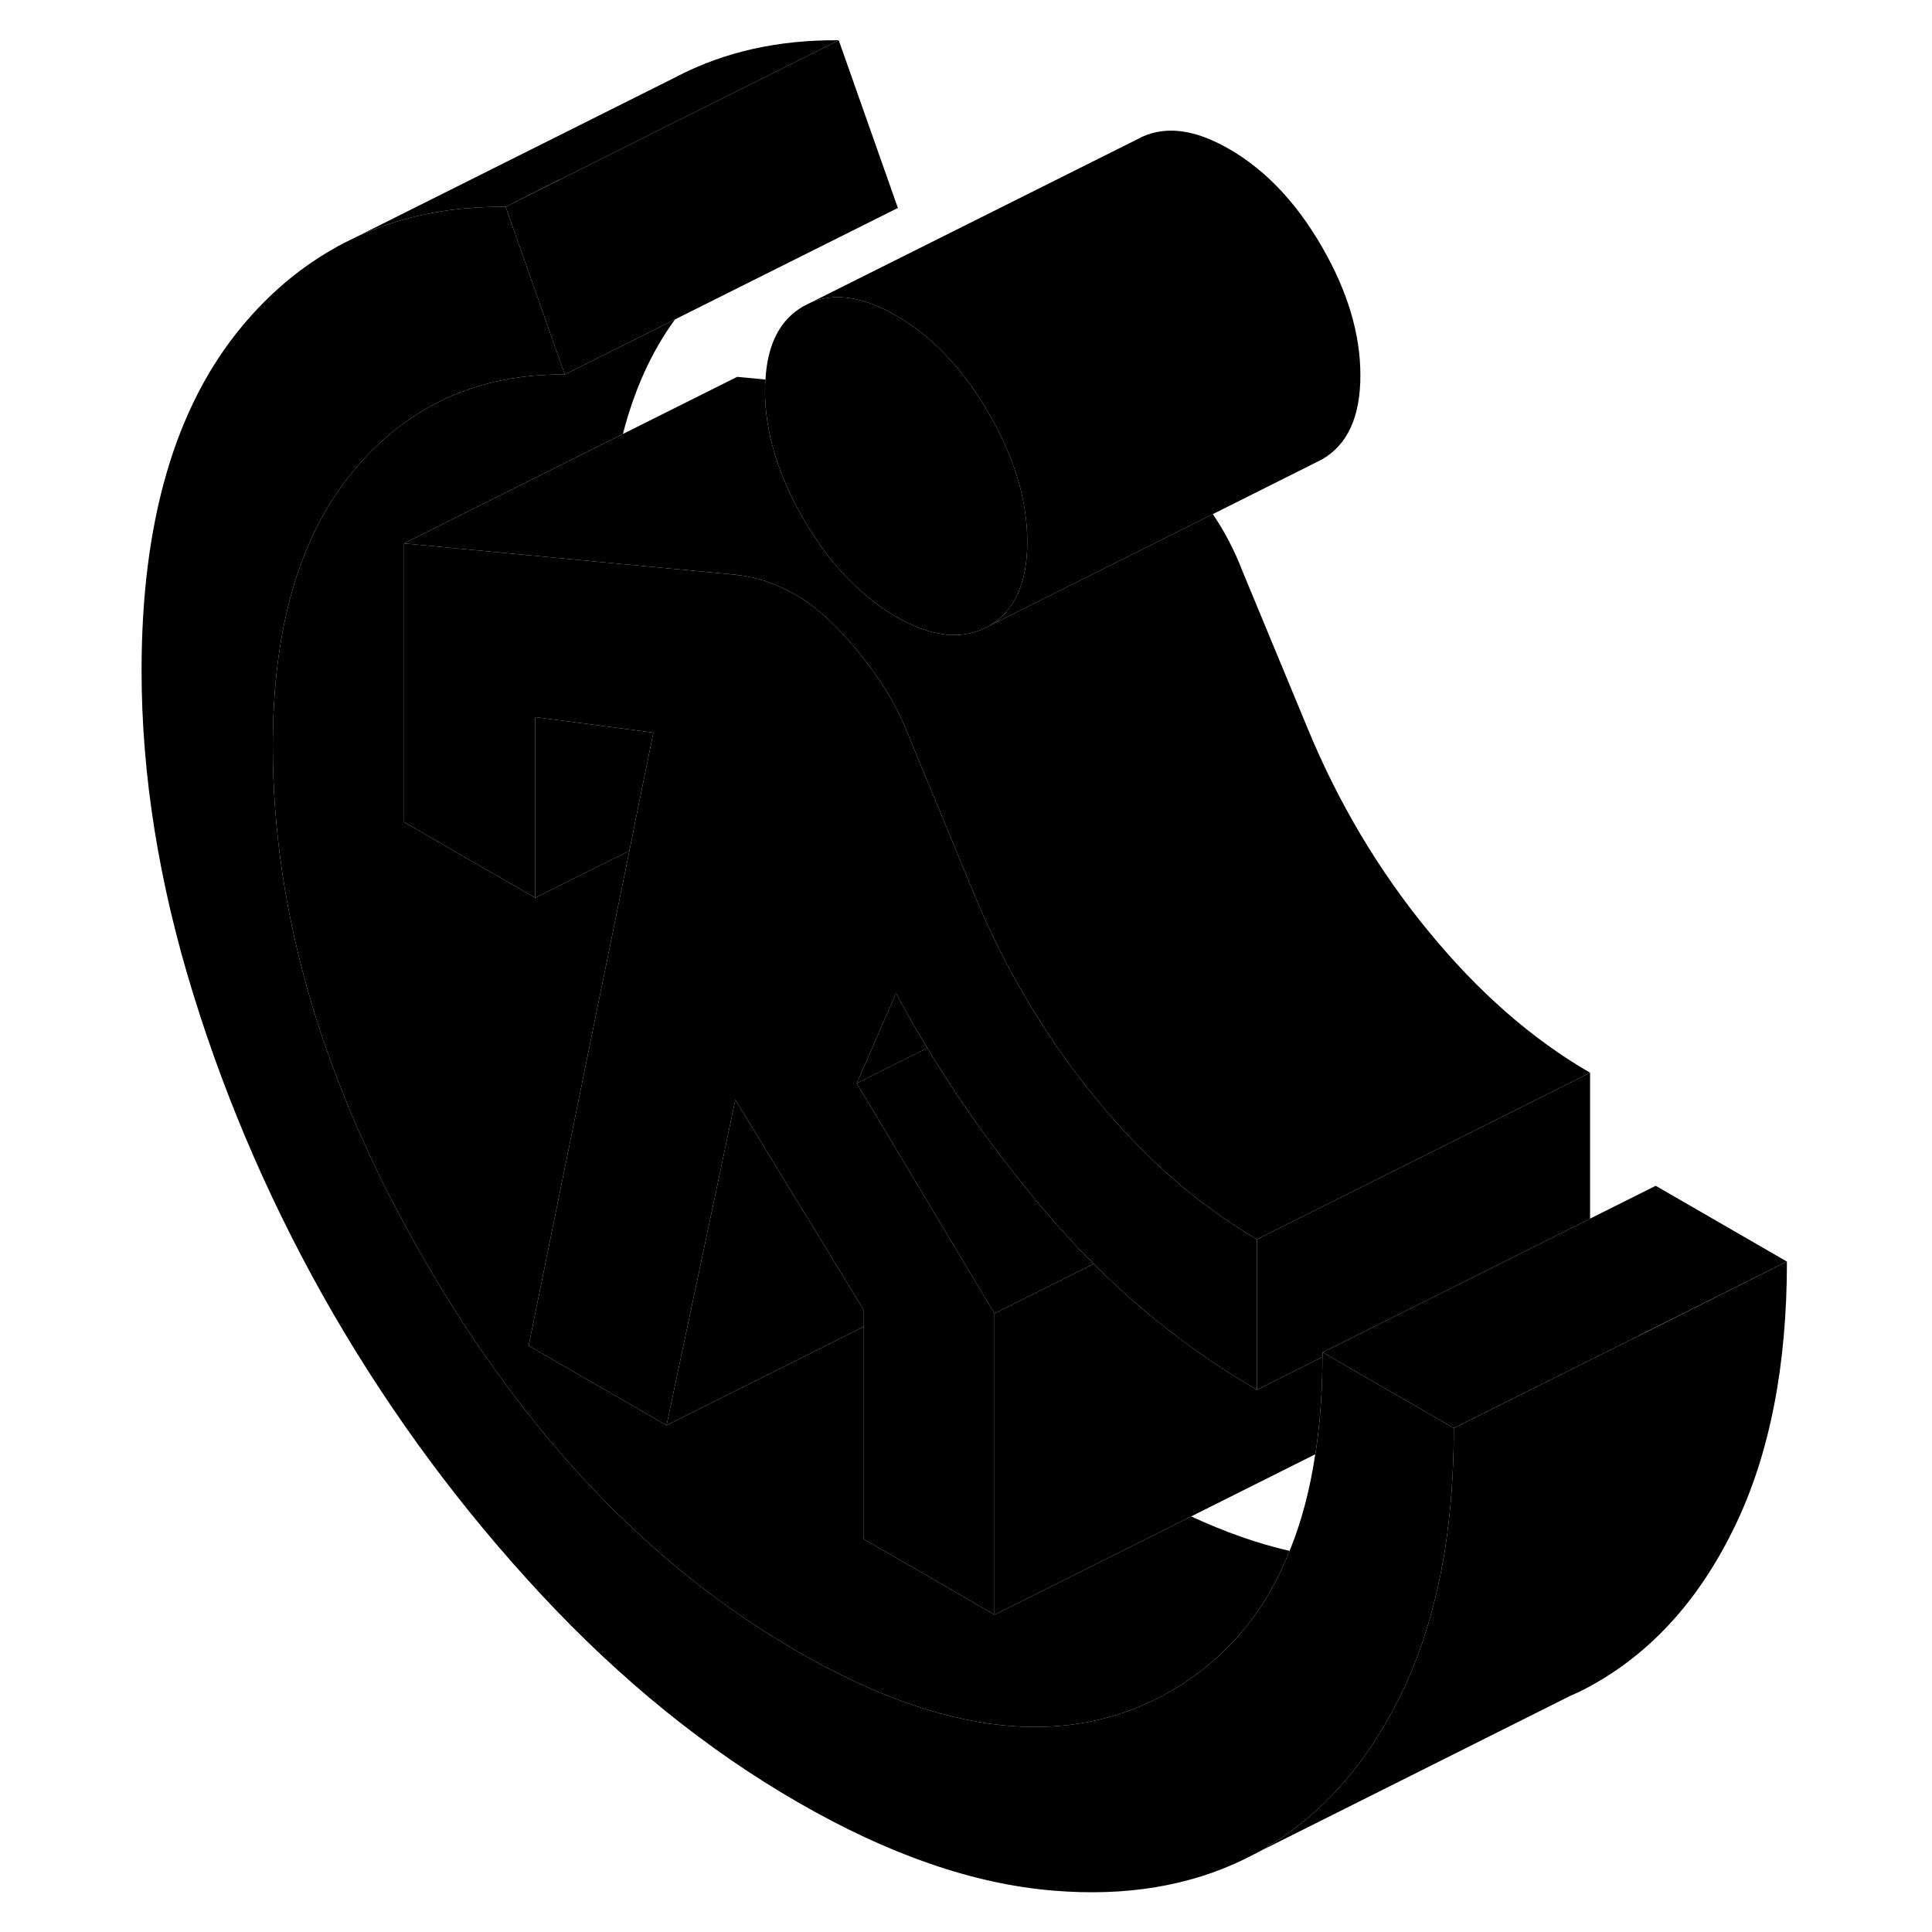 <svg width="24" height="24" viewBox="0 0 103 116" xmlns="http://www.w3.org/2000/svg" stroke-width="1px" stroke-linecap="round" stroke-linejoin="round">
    <path d="M55.18 32.537C55.18 35.017 54.41 36.707 52.87 37.587C52.57 37.757 52.25 37.887 51.92 37.977C50.58 38.347 49.04 38.027 47.3 37.027C46.72 36.697 46.17 36.307 45.64 35.867C44.17 34.677 42.87 33.107 41.74 31.157C40.2 28.497 39.43 25.927 39.43 23.437C39.43 23.217 39.44 22.997 39.46 22.787C39.58 20.647 40.34 19.187 41.74 18.387L42.22 18.147C43.67 17.557 45.36 17.827 47.3 18.947C49.24 20.067 50.94 21.747 52.38 24.007C52.55 24.267 52.71 24.537 52.87 24.817C54.41 27.477 55.18 30.047 55.18 32.537Z" class="pr-icon-iso-solid-stroke" stroke-linejoin="round"/>
    <path d="M73.17 81.347L73.21 81.367V81.327L73.17 81.347Z" class="pr-icon-iso-solid-stroke" stroke-linejoin="round"/>
    <path d="M80.79 85.747C80.79 88.337 80.61 90.777 80.26 93.037C79.75 96.217 78.9 99.067 77.69 101.587C77.37 102.257 77.03 102.897 76.67 103.507C74.73 106.847 72.26 109.367 69.27 111.077C69.19 111.127 69.11 111.167 69.02 111.217L68.77 111.347L68.28 111.597C64.95 113.237 61.11 113.877 56.76 113.517C51.97 113.127 46.85 111.357 41.4 108.207C35.95 105.067 30.82 100.917 26.03 95.777C21.24 90.637 17.07 85.007 13.52 78.897C9.98 72.777 7.17 66.377 5.1 59.677C3.03 52.987 2 46.507 2 40.257C2 31.287 4.02 24.397 8.05 19.567C9.63 17.677 11.4 16.167 13.35 15.037H13.36C13.63 14.867 13.9 14.717 14.18 14.577L14.87 14.237C15.04 14.157 15.21 14.077 15.39 14.007L15.44 13.987C17.97 12.907 20.78 12.387 23.86 12.417L24.75 14.947L27.41 22.487C25.66 22.467 24.03 22.677 22.5 23.107C19.49 23.947 16.91 25.657 14.75 28.237C11.5 32.127 9.88 37.647 9.88 44.807C9.88 54.897 12.93 65.217 19.04 75.747C25.14 86.277 32.6 94.087 41.4 99.167C50.19 104.247 57.65 105.047 63.75 101.567C64.38 101.207 64.98 100.807 65.55 100.367C67.92 98.577 69.72 96.157 70.93 93.117C71.64 91.387 72.15 89.447 72.47 87.317C72.51 87.077 72.55 86.837 72.58 86.587C72.79 84.997 72.9 83.287 72.9 81.477C72.91 81.387 72.91 81.287 72.91 81.197L73.17 81.347L73.21 81.367L80.79 85.747Z" class="pr-icon-iso-solid-stroke" stroke-linejoin="round"/>
    <path d="M100.79 75.747L91.88 80.197V80.207L80.79 85.747L73.21 81.367V81.327L73.17 81.347L72.91 81.197L73.21 81.047L88.72 73.297L88.97 73.167L92.91 71.197L100.79 75.747Z" class="pr-icon-iso-solid-stroke" stroke-linejoin="round"/>
    <path d="M70.93 93.117C69.72 96.157 67.92 98.577 65.55 100.367C64.98 100.807 64.38 101.207 63.75 101.567C57.65 105.047 50.19 104.247 41.4 99.167C32.6 94.087 25.14 86.277 19.04 75.747C12.93 65.217 9.88 54.897 9.88 44.807C9.88 37.647 11.5 32.127 14.75 28.237C16.91 25.657 19.49 23.947 22.5 23.107C24.03 22.677 25.66 22.467 27.41 22.487L34.03 19.177C32.62 21.107 31.58 23.407 30.9 26.057L22 30.507L17.76 32.627V49.357L25.64 53.907L26.39 53.527L31.29 51.087L29.32 60.737L25.24 80.797L33.52 85.577L42.11 81.287L45.34 79.667V92.397L53.21 96.947L56.71 95.197L65.01 91.047H65.02C67.07 91.997 69.04 92.687 70.93 93.117Z" class="pr-icon-iso-solid-stroke" stroke-linejoin="round"/>
    <path d="M68.97 74.407V83.447C67.73 82.727 66.52 81.947 65.34 81.107C63.16 79.567 61.1 77.827 59.17 75.887C58.29 75.017 57.44 74.097 56.61 73.147C55.9 72.327 55.22 71.497 54.56 70.657C52.58 68.177 50.79 65.597 49.18 62.927C48.58 61.937 48 60.937 47.45 59.917C47.4 59.827 47.35 59.727 47.3 59.637L44.94 65.047L46.04 66.877L50.04 73.567L51.77 76.457L53.21 78.867V96.947L45.34 92.397V78.617L37.65 66.037L36.15 73.147L33.52 85.577L25.24 80.797L29.32 60.737L31.29 51.087L31.77 48.687L32.73 43.987L30.67 43.717L25.64 43.057V53.907L17.76 49.357V32.627L22.07 33.037L29.9 33.777L37.65 34.507C37.65 34.507 37.72 34.517 37.76 34.527C38.65 34.607 39.58 34.877 40.56 35.337C41.58 35.807 42.54 36.507 43.46 37.407C44.22 38.157 44.95 38.997 45.64 39.917C45.79 40.107 45.93 40.297 46.07 40.497C46.89 41.647 47.57 42.907 48.09 44.267L49.8 48.387L52.03 53.777C52.92 55.927 53.94 57.987 55.12 59.957C55.52 60.647 55.95 61.327 56.39 61.997C57.27 63.357 58.24 64.657 59.27 65.917C61.19 68.267 63.21 70.267 65.34 71.937C65.57 72.117 65.8 72.297 66.03 72.457C66.99 73.177 67.97 73.827 68.97 74.407Z" class="pr-icon-iso-solid-stroke" stroke-linejoin="round"/>
    <path d="M32.73 43.987L31.77 48.687L31.291 51.077V51.087L26.391 53.527L25.641 53.907V43.057L30.67 43.717L32.73 43.987Z" class="pr-icon-iso-solid-stroke" stroke-linejoin="round"/>
    <path d="M45.34 78.617V79.667L42.11 81.287L33.52 85.577L36.15 73.147L37.65 66.037L45.34 78.617Z" class="pr-icon-iso-solid-stroke" stroke-linejoin="round"/>
    <path d="M49.179 62.927L44.94 65.047L47.3 59.637C47.35 59.727 47.4 59.827 47.45 59.917C47.999 60.937 48.579 61.937 49.179 62.927Z" class="pr-icon-iso-solid-stroke" stroke-linejoin="round"/>
    <path d="M43.86 2.417L27.11 10.787H27.1L23.86 12.417C20.78 12.387 17.97 12.907 15.44 13.987L15.39 14.007C15.21 14.077 15.04 14.157 14.87 14.237L33.98 4.677L34.23 4.547C37.06 3.097 40.27 2.387 43.86 2.417Z" class="pr-icon-iso-solid-stroke" stroke-linejoin="round"/>
    <path d="M47.41 12.487L27.41 22.487L24.75 14.947L23.86 12.417L27.1 10.797L27.11 10.787L43.86 2.417L47.41 12.487Z" class="pr-icon-iso-solid-stroke" stroke-linejoin="round"/>
    <path d="M88.97 64.407V73.167L88.72 73.297L73.21 81.047L72.91 81.197C72.91 81.287 72.91 81.387 72.9 81.477L68.97 83.447V74.407L73.21 72.287L81.56 68.117L88.97 64.407Z" class="pr-icon-iso-solid-stroke" stroke-linejoin="round"/>
    <path d="M75.18 22.537C75.18 25.017 74.41 26.707 72.87 27.587L72.39 27.827L66.32 30.867L52.87 37.587C54.41 36.707 55.18 35.017 55.18 32.537C55.18 30.057 54.41 27.477 52.87 24.817C52.71 24.537 52.55 24.267 52.38 24.007C50.94 21.747 49.24 20.067 47.3 18.947C45.36 17.827 43.67 17.557 42.22 18.147L61.74 8.387C63.28 7.507 65.14 7.697 67.3 8.947C69.47 10.197 71.33 12.147 72.87 14.817C74.41 17.477 75.18 20.047 75.18 22.537Z" class="pr-icon-iso-solid-stroke" stroke-linejoin="round"/>
    <path d="M88.97 64.407L81.56 68.117L73.21 72.287L68.97 74.407C67.97 73.827 66.99 73.177 66.03 72.457C65.8 72.297 65.57 72.117 65.34 71.937C63.21 70.267 61.19 68.267 59.27 65.917C58.24 64.657 57.27 63.357 56.39 61.997C55.95 61.327 55.52 60.647 55.12 59.957C53.94 57.987 52.92 55.927 52.03 53.777L49.8 48.387L48.09 44.267C47.57 42.907 46.89 41.647 46.07 40.497C45.93 40.297 45.79 40.107 45.64 39.917C44.95 38.997 44.22 38.157 43.46 37.407C42.54 36.507 41.58 35.807 40.56 35.337C39.58 34.877 38.65 34.607 37.76 34.527C37.72 34.517 37.69 34.507 37.65 34.507L29.9 33.777L22.07 33.037L17.76 32.627L22 30.507L30.9 26.057L37.76 22.627L39.46 22.787C39.44 22.997 39.43 23.217 39.43 23.437C39.43 25.927 40.2 28.497 41.74 31.157C42.87 33.107 44.17 34.677 45.64 35.867C46.17 36.307 46.72 36.697 47.3 37.027C49.04 38.027 50.58 38.347 51.92 37.977C52.25 37.887 52.57 37.757 52.87 37.587L66.32 30.867C67.03 31.917 67.62 33.047 68.09 34.267L72.03 43.777C73.87 48.227 76.28 52.277 79.27 55.917C82.26 59.567 85.49 62.397 88.97 64.407Z" class="pr-icon-iso-solid-stroke" stroke-linejoin="round"/>
    <path d="M72.9 81.477C72.9 83.287 72.79 84.997 72.58 86.587C72.55 86.837 72.51 87.077 72.47 87.317L65.02 91.047H65.01L56.71 95.197L53.21 96.947V78.867L59.17 75.887C61.1 77.827 63.16 79.567 65.34 81.107C66.52 81.947 67.73 82.727 68.97 83.447L72.9 81.477Z" class="pr-icon-iso-solid-stroke" stroke-linejoin="round"/>
    <path d="M100.79 75.747C100.79 81.997 99.76 87.277 97.689 91.587C95.62 95.897 92.809 99.057 89.269 101.077C88.779 101.357 88.269 101.617 87.749 101.837L69.019 111.217C69.109 111.167 69.189 111.127 69.269 111.077C72.26 109.367 74.729 106.847 76.669 103.507C77.029 102.897 77.37 102.257 77.689 101.587C78.9 99.067 79.749 96.217 80.26 93.037C80.609 90.777 80.79 88.337 80.79 85.747L91.88 80.207L100.79 75.747Z" class="pr-icon-iso-solid-stroke" stroke-linejoin="round"/>
    <path d="M59.169 75.887L53.209 78.867L51.77 76.457L50.04 73.567L46.04 66.877L44.94 65.047L49.179 62.927C50.789 65.597 52.58 68.177 54.56 70.657C55.22 71.497 55.9 72.327 56.61 73.147C57.44 74.097 58.289 75.017 59.169 75.887Z" class="pr-icon-iso-solid-stroke" stroke-linejoin="round"/>
</svg>
